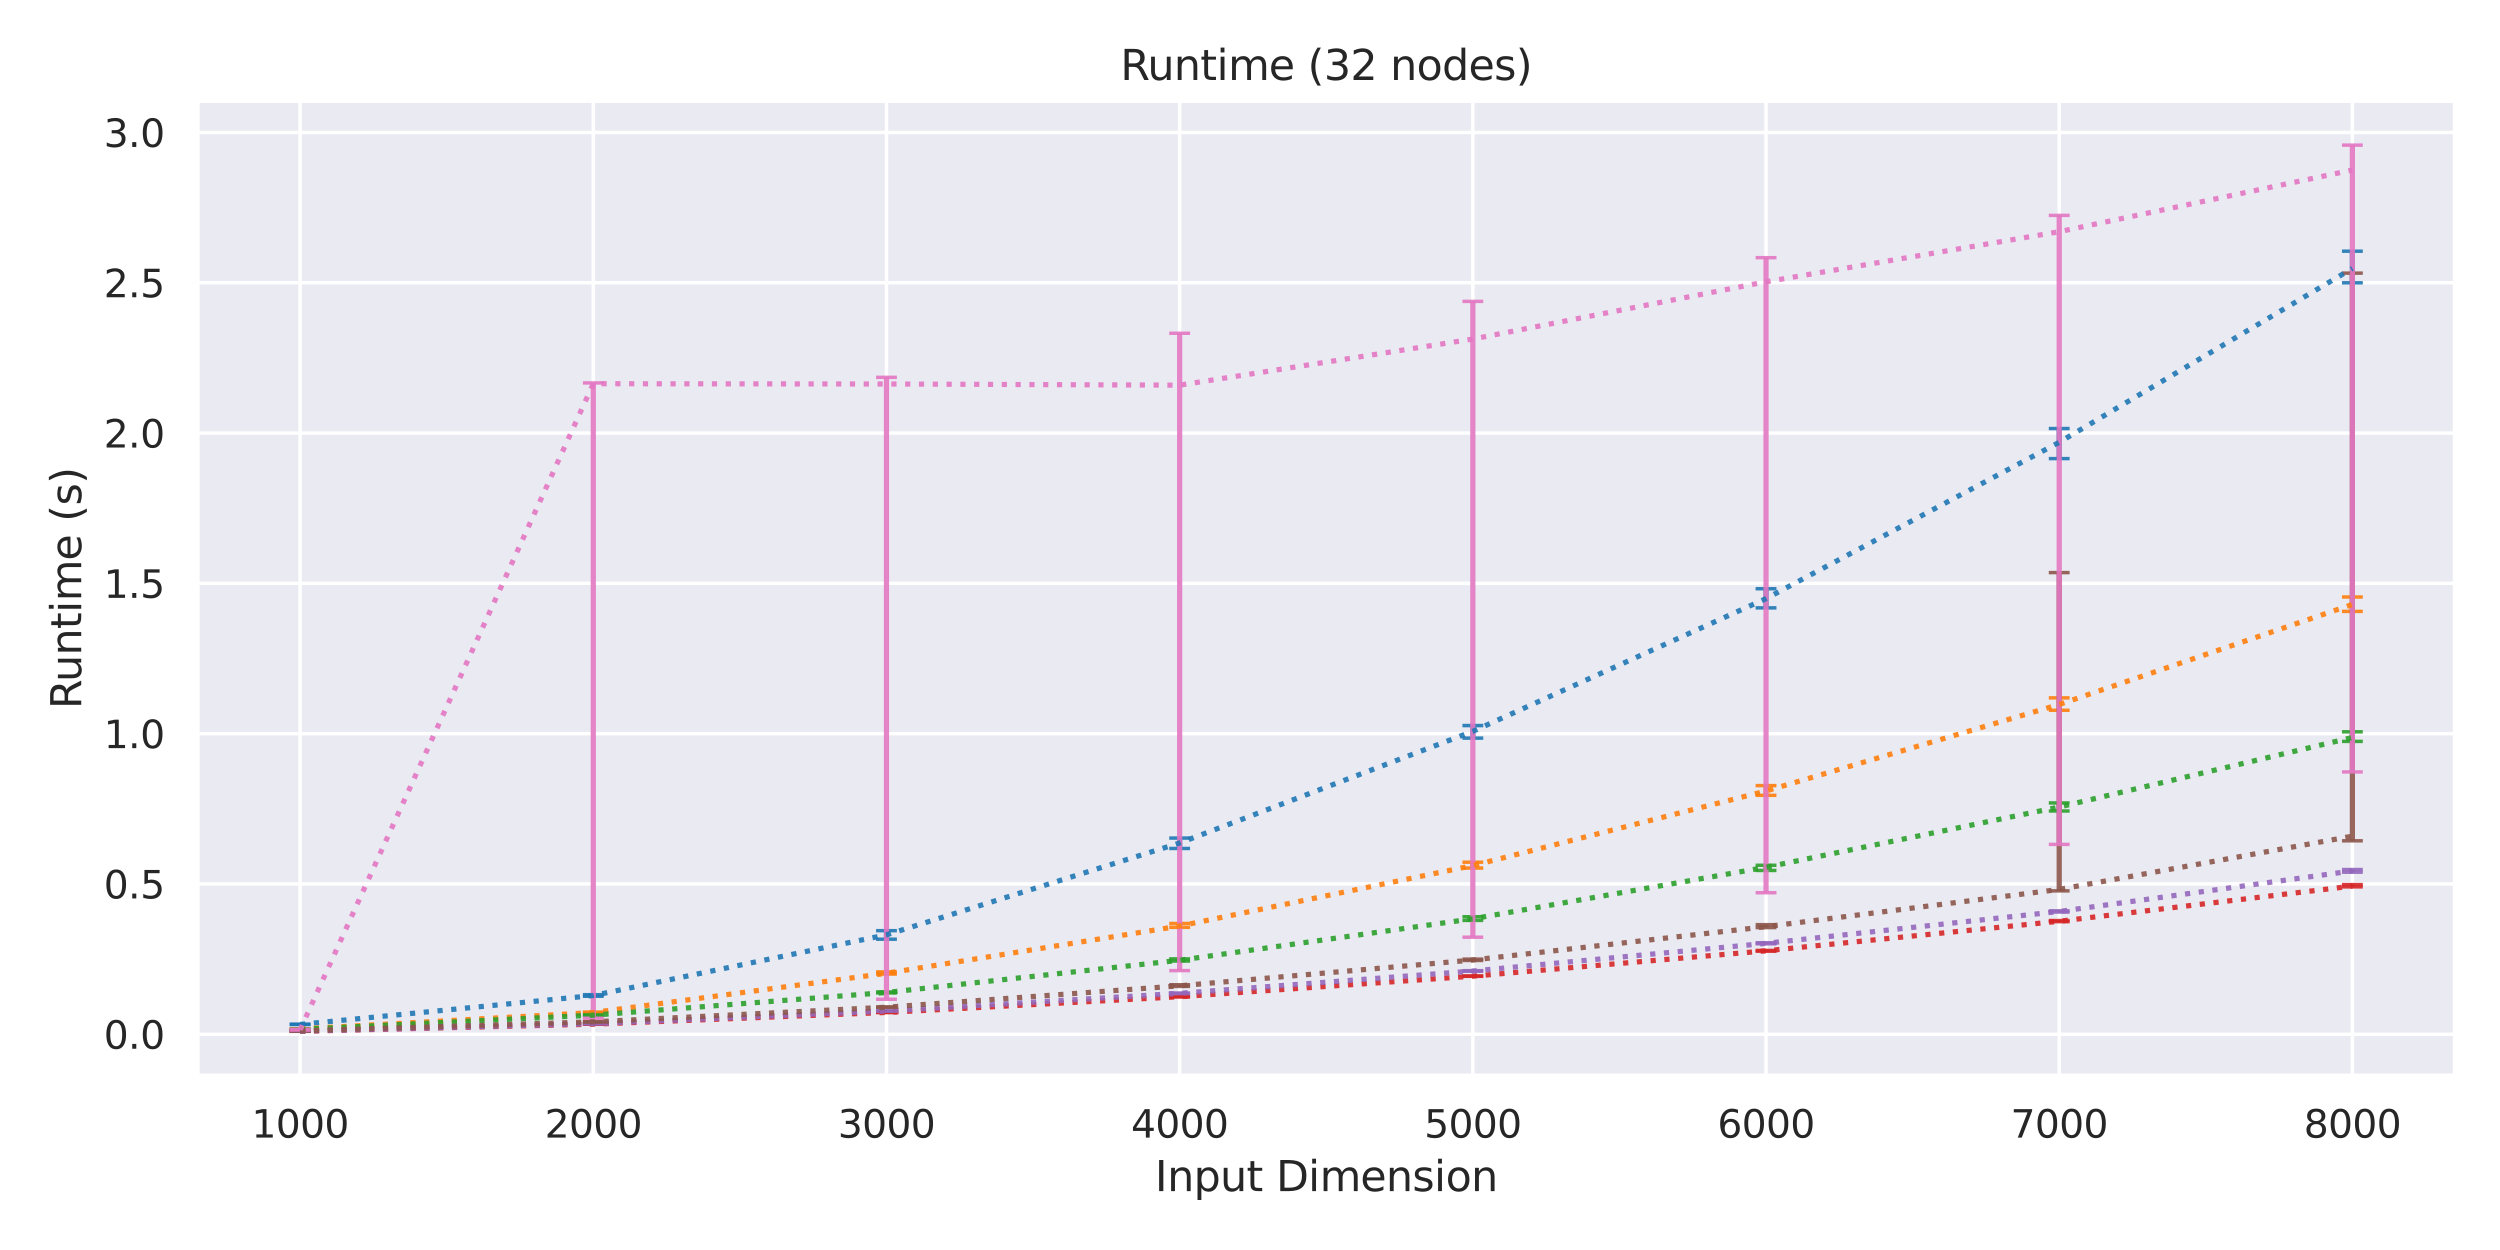 <?xml version="1.0" encoding="utf-8" standalone="no"?>
<!DOCTYPE svg PUBLIC "-//W3C//DTD SVG 1.1//EN"
  "http://www.w3.org/Graphics/SVG/1.1/DTD/svg11.dtd">
<svg xmlns:xlink="http://www.w3.org/1999/xlink" width="720pt" height="360pt" viewBox="0 0 720 360" xmlns="http://www.w3.org/2000/svg" version="1.1">
 <defs>
  <style type="text/css">*{stroke-linejoin: round; stroke-linecap: butt}</style>
 </defs>
 <g id="figure_1">
  <g id="patch_1">
   <path d="M 0 360 
L 720 360 
L 720 0 
L 0 0 
z
" style="fill: #ffffff"/>
  </g>
  <g id="axes_1">
   <g id="patch_2">
    <path d="M 56.88 309.78 
L 707.04 309.78 
L 707.04 29.04 
L 56.88 29.04 
z
" style="fill: #eaeaf2"/>
   </g>
   <g id="matplotlib.axis_1">
    <g id="xtick_1">
     <g id="line2d_1">
      <path d="M 86.433 309.78 
L 86.433 29.04 
" clip-path="url(#pb84b7c2df7)" style="fill: none; stroke: #ffffff; stroke-linecap: round"/>
     </g>
     <g id="text_1">
      <!-- 1000 -->
      <g style="fill: #262626" transform="translate(72.435 327.638)scale(0.11 -0.11)">
       <defs>
        <path id="DejaVuSans-31" d="M 794 531 
L 1825 531 
L 1825 4091 
L 703 3866 
L 703 4441 
L 1819 4666 
L 2450 4666 
L 2450 531 
L 3481 531 
L 3481 0 
L 794 0 
L 794 531 
z
" transform="scale(0.016)"/>
        <path id="DejaVuSans-30" d="M 2034 4250 
Q 1547 4250 1301 3770 
Q 1056 3291 1056 2328 
Q 1056 1369 1301 889 
Q 1547 409 2034 409 
Q 2525 409 2770 889 
Q 3016 1369 3016 2328 
Q 3016 3291 2770 3770 
Q 2525 4250 2034 4250 
z
M 2034 4750 
Q 2819 4750 3233 4129 
Q 3647 3509 3647 2328 
Q 3647 1150 3233 529 
Q 2819 -91 2034 -91 
Q 1250 -91 836 529 
Q 422 1150 422 2328 
Q 422 3509 836 4129 
Q 1250 4750 2034 4750 
z
" transform="scale(0.016)"/>
       </defs>
       <use xlink:href="#DejaVuSans-31"/>
       <use xlink:href="#DejaVuSans-30" x="63.623"/>
       <use xlink:href="#DejaVuSans-30" x="127.246"/>
       <use xlink:href="#DejaVuSans-30" x="190.869"/>
      </g>
     </g>
    </g>
    <g id="xtick_2">
     <g id="line2d_2">
      <path d="M 170.869 309.78 
L 170.869 29.04 
" clip-path="url(#pb84b7c2df7)" style="fill: none; stroke: #ffffff; stroke-linecap: round"/>
     </g>
     <g id="text_2">
      <!-- 2000 -->
      <g style="fill: #262626" transform="translate(156.872 327.638)scale(0.11 -0.11)">
       <defs>
        <path id="DejaVuSans-32" d="M 1228 531 
L 3431 531 
L 3431 0 
L 469 0 
L 469 531 
Q 828 903 1448 1529 
Q 2069 2156 2228 2338 
Q 2531 2678 2651 2914 
Q 2772 3150 2772 3378 
Q 2772 3750 2511 3984 
Q 2250 4219 1831 4219 
Q 1534 4219 1204 4116 
Q 875 4013 500 3803 
L 500 4441 
Q 881 4594 1212 4672 
Q 1544 4750 1819 4750 
Q 2544 4750 2975 4387 
Q 3406 4025 3406 3419 
Q 3406 3131 3298 2873 
Q 3191 2616 2906 2266 
Q 2828 2175 2409 1742 
Q 1991 1309 1228 531 
z
" transform="scale(0.016)"/>
       </defs>
       <use xlink:href="#DejaVuSans-32"/>
       <use xlink:href="#DejaVuSans-30" x="63.623"/>
       <use xlink:href="#DejaVuSans-30" x="127.246"/>
       <use xlink:href="#DejaVuSans-30" x="190.869"/>
      </g>
     </g>
    </g>
    <g id="xtick_3">
     <g id="line2d_3">
      <path d="M 255.305 309.78 
L 255.305 29.04 
" clip-path="url(#pb84b7c2df7)" style="fill: none; stroke: #ffffff; stroke-linecap: round"/>
     </g>
     <g id="text_3">
      <!-- 3000 -->
      <g style="fill: #262626" transform="translate(241.308 327.638)scale(0.11 -0.11)">
       <defs>
        <path id="DejaVuSans-33" d="M 2597 2516 
Q 3050 2419 3304 2112 
Q 3559 1806 3559 1356 
Q 3559 666 3084 287 
Q 2609 -91 1734 -91 
Q 1441 -91 1130 -33 
Q 819 25 488 141 
L 488 750 
Q 750 597 1062 519 
Q 1375 441 1716 441 
Q 2309 441 2620 675 
Q 2931 909 2931 1356 
Q 2931 1769 2642 2001 
Q 2353 2234 1838 2234 
L 1294 2234 
L 1294 2753 
L 1863 2753 
Q 2328 2753 2575 2939 
Q 2822 3125 2822 3475 
Q 2822 3834 2567 4026 
Q 2313 4219 1838 4219 
Q 1578 4219 1281 4162 
Q 984 4106 628 3988 
L 628 4550 
Q 988 4650 1302 4700 
Q 1616 4750 1894 4750 
Q 2613 4750 3031 4423 
Q 3450 4097 3450 3541 
Q 3450 3153 3228 2886 
Q 3006 2619 2597 2516 
z
" transform="scale(0.016)"/>
       </defs>
       <use xlink:href="#DejaVuSans-33"/>
       <use xlink:href="#DejaVuSans-30" x="63.623"/>
       <use xlink:href="#DejaVuSans-30" x="127.246"/>
       <use xlink:href="#DejaVuSans-30" x="190.869"/>
      </g>
     </g>
    </g>
    <g id="xtick_4">
     <g id="line2d_4">
      <path d="M 339.742 309.78 
L 339.742 29.04 
" clip-path="url(#pb84b7c2df7)" style="fill: none; stroke: #ffffff; stroke-linecap: round"/>
     </g>
     <g id="text_4">
      <!-- 4000 -->
      <g style="fill: #262626" transform="translate(325.744 327.638)scale(0.11 -0.11)">
       <defs>
        <path id="DejaVuSans-34" d="M 2419 4116 
L 825 1625 
L 2419 1625 
L 2419 4116 
z
M 2253 4666 
L 3047 4666 
L 3047 1625 
L 3713 1625 
L 3713 1100 
L 3047 1100 
L 3047 0 
L 2419 0 
L 2419 1100 
L 313 1100 
L 313 1709 
L 2253 4666 
z
" transform="scale(0.016)"/>
       </defs>
       <use xlink:href="#DejaVuSans-34"/>
       <use xlink:href="#DejaVuSans-30" x="63.623"/>
       <use xlink:href="#DejaVuSans-30" x="127.246"/>
       <use xlink:href="#DejaVuSans-30" x="190.869"/>
      </g>
     </g>
    </g>
    <g id="xtick_5">
     <g id="line2d_5">
      <path d="M 424.178 309.78 
L 424.178 29.04 
" clip-path="url(#pb84b7c2df7)" style="fill: none; stroke: #ffffff; stroke-linecap: round"/>
     </g>
     <g id="text_5">
      <!-- 5000 -->
      <g style="fill: #262626" transform="translate(410.181 327.638)scale(0.11 -0.11)">
       <defs>
        <path id="DejaVuSans-35" d="M 691 4666 
L 3169 4666 
L 3169 4134 
L 1269 4134 
L 1269 2991 
Q 1406 3038 1543 3061 
Q 1681 3084 1819 3084 
Q 2600 3084 3056 2656 
Q 3513 2228 3513 1497 
Q 3513 744 3044 326 
Q 2575 -91 1722 -91 
Q 1428 -91 1123 -41 
Q 819 9 494 109 
L 494 744 
Q 775 591 1075 516 
Q 1375 441 1709 441 
Q 2250 441 2565 725 
Q 2881 1009 2881 1497 
Q 2881 1984 2565 2268 
Q 2250 2553 1709 2553 
Q 1456 2553 1204 2497 
Q 953 2441 691 2322 
L 691 4666 
z
" transform="scale(0.016)"/>
       </defs>
       <use xlink:href="#DejaVuSans-35"/>
       <use xlink:href="#DejaVuSans-30" x="63.623"/>
       <use xlink:href="#DejaVuSans-30" x="127.246"/>
       <use xlink:href="#DejaVuSans-30" x="190.869"/>
      </g>
     </g>
    </g>
    <g id="xtick_6">
     <g id="line2d_6">
      <path d="M 508.615 309.78 
L 508.615 29.04 
" clip-path="url(#pb84b7c2df7)" style="fill: none; stroke: #ffffff; stroke-linecap: round"/>
     </g>
     <g id="text_6">
      <!-- 6000 -->
      <g style="fill: #262626" transform="translate(494.617 327.638)scale(0.11 -0.11)">
       <defs>
        <path id="DejaVuSans-36" d="M 2113 2584 
Q 1688 2584 1439 2293 
Q 1191 2003 1191 1497 
Q 1191 994 1439 701 
Q 1688 409 2113 409 
Q 2538 409 2786 701 
Q 3034 994 3034 1497 
Q 3034 2003 2786 2293 
Q 2538 2584 2113 2584 
z
M 3366 4563 
L 3366 3988 
Q 3128 4100 2886 4159 
Q 2644 4219 2406 4219 
Q 1781 4219 1451 3797 
Q 1122 3375 1075 2522 
Q 1259 2794 1537 2939 
Q 1816 3084 2150 3084 
Q 2853 3084 3261 2657 
Q 3669 2231 3669 1497 
Q 3669 778 3244 343 
Q 2819 -91 2113 -91 
Q 1303 -91 875 529 
Q 447 1150 447 2328 
Q 447 3434 972 4092 
Q 1497 4750 2381 4750 
Q 2619 4750 2861 4703 
Q 3103 4656 3366 4563 
z
" transform="scale(0.016)"/>
       </defs>
       <use xlink:href="#DejaVuSans-36"/>
       <use xlink:href="#DejaVuSans-30" x="63.623"/>
       <use xlink:href="#DejaVuSans-30" x="127.246"/>
       <use xlink:href="#DejaVuSans-30" x="190.869"/>
      </g>
     </g>
    </g>
    <g id="xtick_7">
     <g id="line2d_7">
      <path d="M 593.051 309.78 
L 593.051 29.04 
" clip-path="url(#pb84b7c2df7)" style="fill: none; stroke: #ffffff; stroke-linecap: round"/>
     </g>
     <g id="text_7">
      <!-- 7000 -->
      <g style="fill: #262626" transform="translate(579.053 327.638)scale(0.11 -0.11)">
       <defs>
        <path id="DejaVuSans-37" d="M 525 4666 
L 3525 4666 
L 3525 4397 
L 1831 0 
L 1172 0 
L 2766 4134 
L 525 4134 
L 525 4666 
z
" transform="scale(0.016)"/>
       </defs>
       <use xlink:href="#DejaVuSans-37"/>
       <use xlink:href="#DejaVuSans-30" x="63.623"/>
       <use xlink:href="#DejaVuSans-30" x="127.246"/>
       <use xlink:href="#DejaVuSans-30" x="190.869"/>
      </g>
     </g>
    </g>
    <g id="xtick_8">
     <g id="line2d_8">
      <path d="M 677.487 309.78 
L 677.487 29.04 
" clip-path="url(#pb84b7c2df7)" style="fill: none; stroke: #ffffff; stroke-linecap: round"/>
     </g>
     <g id="text_8">
      <!-- 8000 -->
      <g style="fill: #262626" transform="translate(663.49 327.638)scale(0.11 -0.11)">
       <defs>
        <path id="DejaVuSans-38" d="M 2034 2216 
Q 1584 2216 1326 1975 
Q 1069 1734 1069 1313 
Q 1069 891 1326 650 
Q 1584 409 2034 409 
Q 2484 409 2743 651 
Q 3003 894 3003 1313 
Q 3003 1734 2745 1975 
Q 2488 2216 2034 2216 
z
M 1403 2484 
Q 997 2584 770 2862 
Q 544 3141 544 3541 
Q 544 4100 942 4425 
Q 1341 4750 2034 4750 
Q 2731 4750 3128 4425 
Q 3525 4100 3525 3541 
Q 3525 3141 3298 2862 
Q 3072 2584 2669 2484 
Q 3125 2378 3379 2068 
Q 3634 1759 3634 1313 
Q 3634 634 3220 271 
Q 2806 -91 2034 -91 
Q 1263 -91 848 271 
Q 434 634 434 1313 
Q 434 1759 690 2068 
Q 947 2378 1403 2484 
z
M 1172 3481 
Q 1172 3119 1398 2916 
Q 1625 2713 2034 2713 
Q 2441 2713 2670 2916 
Q 2900 3119 2900 3481 
Q 2900 3844 2670 4047 
Q 2441 4250 2034 4250 
Q 1625 4250 1398 4047 
Q 1172 3844 1172 3481 
z
" transform="scale(0.016)"/>
       </defs>
       <use xlink:href="#DejaVuSans-38"/>
       <use xlink:href="#DejaVuSans-30" x="63.623"/>
       <use xlink:href="#DejaVuSans-30" x="127.246"/>
       <use xlink:href="#DejaVuSans-30" x="190.869"/>
      </g>
     </g>
    </g>
    <g id="text_9">
     <!-- Input Dimension -->
     <g style="fill: #262626" transform="translate(332.625 343.044)scale(0.12 -0.12)">
      <defs>
       <path id="DejaVuSans-49" d="M 628 4666 
L 1259 4666 
L 1259 0 
L 628 0 
L 628 4666 
z
" transform="scale(0.016)"/>
       <path id="DejaVuSans-6e" d="M 3513 2113 
L 3513 0 
L 2938 0 
L 2938 2094 
Q 2938 2591 2744 2837 
Q 2550 3084 2163 3084 
Q 1697 3084 1428 2787 
Q 1159 2491 1159 1978 
L 1159 0 
L 581 0 
L 581 3500 
L 1159 3500 
L 1159 2956 
Q 1366 3272 1645 3428 
Q 1925 3584 2291 3584 
Q 2894 3584 3203 3211 
Q 3513 2838 3513 2113 
z
" transform="scale(0.016)"/>
       <path id="DejaVuSans-70" d="M 1159 525 
L 1159 -1331 
L 581 -1331 
L 581 3500 
L 1159 3500 
L 1159 2969 
Q 1341 3281 1617 3432 
Q 1894 3584 2278 3584 
Q 2916 3584 3314 3078 
Q 3713 2572 3713 1747 
Q 3713 922 3314 415 
Q 2916 -91 2278 -91 
Q 1894 -91 1617 61 
Q 1341 213 1159 525 
z
M 3116 1747 
Q 3116 2381 2855 2742 
Q 2594 3103 2138 3103 
Q 1681 3103 1420 2742 
Q 1159 2381 1159 1747 
Q 1159 1113 1420 752 
Q 1681 391 2138 391 
Q 2594 391 2855 752 
Q 3116 1113 3116 1747 
z
" transform="scale(0.016)"/>
       <path id="DejaVuSans-75" d="M 544 1381 
L 544 3500 
L 1119 3500 
L 1119 1403 
Q 1119 906 1312 657 
Q 1506 409 1894 409 
Q 2359 409 2629 706 
Q 2900 1003 2900 1516 
L 2900 3500 
L 3475 3500 
L 3475 0 
L 2900 0 
L 2900 538 
Q 2691 219 2414 64 
Q 2138 -91 1772 -91 
Q 1169 -91 856 284 
Q 544 659 544 1381 
z
M 1991 3584 
L 1991 3584 
z
" transform="scale(0.016)"/>
       <path id="DejaVuSans-74" d="M 1172 4494 
L 1172 3500 
L 2356 3500 
L 2356 3053 
L 1172 3053 
L 1172 1153 
Q 1172 725 1289 603 
Q 1406 481 1766 481 
L 2356 481 
L 2356 0 
L 1766 0 
Q 1100 0 847 248 
Q 594 497 594 1153 
L 594 3053 
L 172 3053 
L 172 3500 
L 594 3500 
L 594 4494 
L 1172 4494 
z
" transform="scale(0.016)"/>
       <path id="DejaVuSans-20" transform="scale(0.016)"/>
       <path id="DejaVuSans-44" d="M 1259 4147 
L 1259 519 
L 2022 519 
Q 2988 519 3436 956 
Q 3884 1394 3884 2338 
Q 3884 3275 3436 3711 
Q 2988 4147 2022 4147 
L 1259 4147 
z
M 628 4666 
L 1925 4666 
Q 3281 4666 3915 4102 
Q 4550 3538 4550 2338 
Q 4550 1131 3912 565 
Q 3275 0 1925 0 
L 628 0 
L 628 4666 
z
" transform="scale(0.016)"/>
       <path id="DejaVuSans-69" d="M 603 3500 
L 1178 3500 
L 1178 0 
L 603 0 
L 603 3500 
z
M 603 4863 
L 1178 4863 
L 1178 4134 
L 603 4134 
L 603 4863 
z
" transform="scale(0.016)"/>
       <path id="DejaVuSans-6d" d="M 3328 2828 
Q 3544 3216 3844 3400 
Q 4144 3584 4550 3584 
Q 5097 3584 5394 3201 
Q 5691 2819 5691 2113 
L 5691 0 
L 5113 0 
L 5113 2094 
Q 5113 2597 4934 2840 
Q 4756 3084 4391 3084 
Q 3944 3084 3684 2787 
Q 3425 2491 3425 1978 
L 3425 0 
L 2847 0 
L 2847 2094 
Q 2847 2600 2669 2842 
Q 2491 3084 2119 3084 
Q 1678 3084 1418 2786 
Q 1159 2488 1159 1978 
L 1159 0 
L 581 0 
L 581 3500 
L 1159 3500 
L 1159 2956 
Q 1356 3278 1631 3431 
Q 1906 3584 2284 3584 
Q 2666 3584 2933 3390 
Q 3200 3197 3328 2828 
z
" transform="scale(0.016)"/>
       <path id="DejaVuSans-65" d="M 3597 1894 
L 3597 1613 
L 953 1613 
Q 991 1019 1311 708 
Q 1631 397 2203 397 
Q 2534 397 2845 478 
Q 3156 559 3463 722 
L 3463 178 
Q 3153 47 2828 -22 
Q 2503 -91 2169 -91 
Q 1331 -91 842 396 
Q 353 884 353 1716 
Q 353 2575 817 3079 
Q 1281 3584 2069 3584 
Q 2775 3584 3186 3129 
Q 3597 2675 3597 1894 
z
M 3022 2063 
Q 3016 2534 2758 2815 
Q 2500 3097 2075 3097 
Q 1594 3097 1305 2825 
Q 1016 2553 972 2059 
L 3022 2063 
z
" transform="scale(0.016)"/>
       <path id="DejaVuSans-73" d="M 2834 3397 
L 2834 2853 
Q 2591 2978 2328 3040 
Q 2066 3103 1784 3103 
Q 1356 3103 1142 2972 
Q 928 2841 928 2578 
Q 928 2378 1081 2264 
Q 1234 2150 1697 2047 
L 1894 2003 
Q 2506 1872 2764 1633 
Q 3022 1394 3022 966 
Q 3022 478 2636 193 
Q 2250 -91 1575 -91 
Q 1294 -91 989 -36 
Q 684 19 347 128 
L 347 722 
Q 666 556 975 473 
Q 1284 391 1588 391 
Q 1994 391 2212 530 
Q 2431 669 2431 922 
Q 2431 1156 2273 1281 
Q 2116 1406 1581 1522 
L 1381 1569 
Q 847 1681 609 1914 
Q 372 2147 372 2553 
Q 372 3047 722 3315 
Q 1072 3584 1716 3584 
Q 2034 3584 2315 3537 
Q 2597 3491 2834 3397 
z
" transform="scale(0.016)"/>
       <path id="DejaVuSans-6f" d="M 1959 3097 
Q 1497 3097 1228 2736 
Q 959 2375 959 1747 
Q 959 1119 1226 758 
Q 1494 397 1959 397 
Q 2419 397 2687 759 
Q 2956 1122 2956 1747 
Q 2956 2369 2687 2733 
Q 2419 3097 1959 3097 
z
M 1959 3584 
Q 2709 3584 3137 3096 
Q 3566 2609 3566 1747 
Q 3566 888 3137 398 
Q 2709 -91 1959 -91 
Q 1206 -91 779 398 
Q 353 888 353 1747 
Q 353 2609 779 3096 
Q 1206 3584 1959 3584 
z
" transform="scale(0.016)"/>
      </defs>
      <use xlink:href="#DejaVuSans-49"/>
      <use xlink:href="#DejaVuSans-6e" x="29.492"/>
      <use xlink:href="#DejaVuSans-70" x="92.871"/>
      <use xlink:href="#DejaVuSans-75" x="156.348"/>
      <use xlink:href="#DejaVuSans-74" x="219.727"/>
      <use xlink:href="#DejaVuSans-20" x="258.936"/>
      <use xlink:href="#DejaVuSans-44" x="290.723"/>
      <use xlink:href="#DejaVuSans-69" x="367.725"/>
      <use xlink:href="#DejaVuSans-6d" x="395.508"/>
      <use xlink:href="#DejaVuSans-65" x="492.92"/>
      <use xlink:href="#DejaVuSans-6e" x="554.443"/>
      <use xlink:href="#DejaVuSans-73" x="617.822"/>
      <use xlink:href="#DejaVuSans-69" x="669.922"/>
      <use xlink:href="#DejaVuSans-6f" x="697.705"/>
      <use xlink:href="#DejaVuSans-6e" x="758.887"/>
     </g>
    </g>
   </g>
   <g id="matplotlib.axis_2">
    <g id="ytick_1">
     <g id="line2d_9">
      <path d="M 56.88 297.859 
L 707.04 297.859 
" clip-path="url(#pb84b7c2df7)" style="fill: none; stroke: #ffffff; stroke-linecap: round"/>
     </g>
     <g id="text_10">
      <!-- 0.0 -->
      <g style="fill: #262626" transform="translate(29.887 302.039)scale(0.11 -0.11)">
       <defs>
        <path id="DejaVuSans-2e" d="M 684 794 
L 1344 794 
L 1344 0 
L 684 0 
L 684 794 
z
" transform="scale(0.016)"/>
       </defs>
       <use xlink:href="#DejaVuSans-30"/>
       <use xlink:href="#DejaVuSans-2e" x="63.623"/>
       <use xlink:href="#DejaVuSans-30" x="95.41"/>
      </g>
     </g>
    </g>
    <g id="ytick_2">
     <g id="line2d_10">
      <path d="M 56.88 254.574 
L 707.04 254.574 
" clip-path="url(#pb84b7c2df7)" style="fill: none; stroke: #ffffff; stroke-linecap: round"/>
     </g>
     <g id="text_11">
      <!-- 0.5 -->
      <g style="fill: #262626" transform="translate(29.887 258.753)scale(0.11 -0.11)">
       <use xlink:href="#DejaVuSans-30"/>
       <use xlink:href="#DejaVuSans-2e" x="63.623"/>
       <use xlink:href="#DejaVuSans-35" x="95.41"/>
      </g>
     </g>
    </g>
    <g id="ytick_3">
     <g id="line2d_11">
      <path d="M 56.88 211.288 
L 707.04 211.288 
" clip-path="url(#pb84b7c2df7)" style="fill: none; stroke: #ffffff; stroke-linecap: round"/>
     </g>
     <g id="text_12">
      <!-- 1.0 -->
      <g style="fill: #262626" transform="translate(29.887 215.467)scale(0.11 -0.11)">
       <use xlink:href="#DejaVuSans-31"/>
       <use xlink:href="#DejaVuSans-2e" x="63.623"/>
       <use xlink:href="#DejaVuSans-30" x="95.41"/>
      </g>
     </g>
    </g>
    <g id="ytick_4">
     <g id="line2d_12">
      <path d="M 56.88 168.003 
L 707.04 168.003 
" clip-path="url(#pb84b7c2df7)" style="fill: none; stroke: #ffffff; stroke-linecap: round"/>
     </g>
     <g id="text_13">
      <!-- 1.5 -->
      <g style="fill: #262626" transform="translate(29.887 172.182)scale(0.11 -0.11)">
       <use xlink:href="#DejaVuSans-31"/>
       <use xlink:href="#DejaVuSans-2e" x="63.623"/>
       <use xlink:href="#DejaVuSans-35" x="95.41"/>
      </g>
     </g>
    </g>
    <g id="ytick_5">
     <g id="line2d_13">
      <path d="M 56.88 124.717 
L 707.04 124.717 
" clip-path="url(#pb84b7c2df7)" style="fill: none; stroke: #ffffff; stroke-linecap: round"/>
     </g>
     <g id="text_14">
      <!-- 2.0 -->
      <g style="fill: #262626" transform="translate(29.887 128.896)scale(0.11 -0.11)">
       <use xlink:href="#DejaVuSans-32"/>
       <use xlink:href="#DejaVuSans-2e" x="63.623"/>
       <use xlink:href="#DejaVuSans-30" x="95.41"/>
      </g>
     </g>
    </g>
    <g id="ytick_6">
     <g id="line2d_14">
      <path d="M 56.88 81.432 
L 707.04 81.432 
" clip-path="url(#pb84b7c2df7)" style="fill: none; stroke: #ffffff; stroke-linecap: round"/>
     </g>
     <g id="text_15">
      <!-- 2.5 -->
      <g style="fill: #262626" transform="translate(29.887 85.611)scale(0.11 -0.11)">
       <use xlink:href="#DejaVuSans-32"/>
       <use xlink:href="#DejaVuSans-2e" x="63.623"/>
       <use xlink:href="#DejaVuSans-35" x="95.41"/>
      </g>
     </g>
    </g>
    <g id="ytick_7">
     <g id="line2d_15">
      <path d="M 56.88 38.146 
L 707.04 38.146 
" clip-path="url(#pb84b7c2df7)" style="fill: none; stroke: #ffffff; stroke-linecap: round"/>
     </g>
     <g id="text_16">
      <!-- 3.0 -->
      <g style="fill: #262626" transform="translate(29.887 42.325)scale(0.11 -0.11)">
       <use xlink:href="#DejaVuSans-33"/>
       <use xlink:href="#DejaVuSans-2e" x="63.623"/>
       <use xlink:href="#DejaVuSans-30" x="95.41"/>
      </g>
     </g>
    </g>
    <g id="text_17">
     <!-- Runtime (s) -->
     <g style="fill: #262626" transform="translate(23.391 204.184)rotate(-90)scale(0.12 -0.12)">
      <defs>
       <path id="DejaVuSans-52" d="M 2841 2188 
Q 3044 2119 3236 1894 
Q 3428 1669 3622 1275 
L 4263 0 
L 3584 0 
L 2988 1197 
Q 2756 1666 2539 1819 
Q 2322 1972 1947 1972 
L 1259 1972 
L 1259 0 
L 628 0 
L 628 4666 
L 2053 4666 
Q 2853 4666 3247 4331 
Q 3641 3997 3641 3322 
Q 3641 2881 3436 2590 
Q 3231 2300 2841 2188 
z
M 1259 4147 
L 1259 2491 
L 2053 2491 
Q 2509 2491 2742 2702 
Q 2975 2913 2975 3322 
Q 2975 3731 2742 3939 
Q 2509 4147 2053 4147 
L 1259 4147 
z
" transform="scale(0.016)"/>
       <path id="DejaVuSans-28" d="M 1984 4856 
Q 1566 4138 1362 3434 
Q 1159 2731 1159 2009 
Q 1159 1288 1364 580 
Q 1569 -128 1984 -844 
L 1484 -844 
Q 1016 -109 783 600 
Q 550 1309 550 2009 
Q 550 2706 781 3412 
Q 1013 4119 1484 4856 
L 1984 4856 
z
" transform="scale(0.016)"/>
       <path id="DejaVuSans-29" d="M 513 4856 
L 1013 4856 
Q 1481 4119 1714 3412 
Q 1947 2706 1947 2009 
Q 1947 1309 1714 600 
Q 1481 -109 1013 -844 
L 513 -844 
Q 928 -128 1133 580 
Q 1338 1288 1338 2009 
Q 1338 2731 1133 3434 
Q 928 4138 513 4856 
z
" transform="scale(0.016)"/>
      </defs>
      <use xlink:href="#DejaVuSans-52"/>
      <use xlink:href="#DejaVuSans-75" x="64.982"/>
      <use xlink:href="#DejaVuSans-6e" x="128.361"/>
      <use xlink:href="#DejaVuSans-74" x="191.74"/>
      <use xlink:href="#DejaVuSans-69" x="230.949"/>
      <use xlink:href="#DejaVuSans-6d" x="258.732"/>
      <use xlink:href="#DejaVuSans-65" x="356.145"/>
      <use xlink:href="#DejaVuSans-20" x="417.668"/>
      <use xlink:href="#DejaVuSans-28" x="449.455"/>
      <use xlink:href="#DejaVuSans-73" x="488.469"/>
      <use xlink:href="#DejaVuSans-29" x="540.568"/>
     </g>
    </g>
   </g>
   <g id="LineCollection_1">
    <path d="M 86.433 295.073 
L 86.433 294.978 
" clip-path="url(#pb84b7c2df7)" style="fill: none; stroke: #1f77b4; stroke-opacity: 0.9; stroke-width: 1.5"/>
    <path d="M 170.869 286.927 
L 170.869 286.465 
" clip-path="url(#pb84b7c2df7)" style="fill: none; stroke: #1f77b4; stroke-opacity: 0.9; stroke-width: 1.5"/>
    <path d="M 255.305 270.496 
L 255.305 268.038 
" clip-path="url(#pb84b7c2df7)" style="fill: none; stroke: #1f77b4; stroke-opacity: 0.9; stroke-width: 1.5"/>
    <path d="M 339.742 244.35 
L 339.742 241.356 
" clip-path="url(#pb84b7c2df7)" style="fill: none; stroke: #1f77b4; stroke-opacity: 0.9; stroke-width: 1.5"/>
    <path d="M 424.178 212.579 
L 424.178 208.963 
" clip-path="url(#pb84b7c2df7)" style="fill: none; stroke: #1f77b4; stroke-opacity: 0.9; stroke-width: 1.5"/>
    <path d="M 508.615 175.059 
L 508.615 169.557 
" clip-path="url(#pb84b7c2df7)" style="fill: none; stroke: #1f77b4; stroke-opacity: 0.9; stroke-width: 1.5"/>
    <path d="M 593.051 132.072 
L 593.051 123.424 
" clip-path="url(#pb84b7c2df7)" style="fill: none; stroke: #1f77b4; stroke-opacity: 0.9; stroke-width: 1.5"/>
    <path d="M 677.487 81.445 
L 677.487 72.34 
" clip-path="url(#pb84b7c2df7)" style="fill: none; stroke: #1f77b4; stroke-opacity: 0.9; stroke-width: 1.5"/>
   </g>
   <g id="line2d_16">
    <defs>
     <path id="maf206fb0f5" d="M 3 0 
L -3 -0 
" style="stroke: #1f77b4; stroke-opacity: 0.9"/>
    </defs>
    <g clip-path="url(#pb84b7c2df7)">
     <use xlink:href="#maf206fb0f5" x="86.433" y="295.073" style="fill: #1f77b4; fill-opacity: 0.9; stroke: #1f77b4; stroke-opacity: 0.9"/>
     <use xlink:href="#maf206fb0f5" x="170.869" y="286.927" style="fill: #1f77b4; fill-opacity: 0.9; stroke: #1f77b4; stroke-opacity: 0.9"/>
     <use xlink:href="#maf206fb0f5" x="255.305" y="270.496" style="fill: #1f77b4; fill-opacity: 0.9; stroke: #1f77b4; stroke-opacity: 0.9"/>
     <use xlink:href="#maf206fb0f5" x="339.742" y="244.35" style="fill: #1f77b4; fill-opacity: 0.9; stroke: #1f77b4; stroke-opacity: 0.9"/>
     <use xlink:href="#maf206fb0f5" x="424.178" y="212.579" style="fill: #1f77b4; fill-opacity: 0.9; stroke: #1f77b4; stroke-opacity: 0.9"/>
     <use xlink:href="#maf206fb0f5" x="508.615" y="175.059" style="fill: #1f77b4; fill-opacity: 0.9; stroke: #1f77b4; stroke-opacity: 0.9"/>
     <use xlink:href="#maf206fb0f5" x="593.051" y="132.072" style="fill: #1f77b4; fill-opacity: 0.9; stroke: #1f77b4; stroke-opacity: 0.9"/>
     <use xlink:href="#maf206fb0f5" x="677.487" y="81.445" style="fill: #1f77b4; fill-opacity: 0.9; stroke: #1f77b4; stroke-opacity: 0.9"/>
    </g>
   </g>
   <g id="line2d_17">
    <g clip-path="url(#pb84b7c2df7)">
     <use xlink:href="#maf206fb0f5" x="86.433" y="294.978" style="fill: #1f77b4; fill-opacity: 0.9; stroke: #1f77b4; stroke-opacity: 0.9"/>
     <use xlink:href="#maf206fb0f5" x="170.869" y="286.465" style="fill: #1f77b4; fill-opacity: 0.9; stroke: #1f77b4; stroke-opacity: 0.9"/>
     <use xlink:href="#maf206fb0f5" x="255.305" y="268.038" style="fill: #1f77b4; fill-opacity: 0.9; stroke: #1f77b4; stroke-opacity: 0.9"/>
     <use xlink:href="#maf206fb0f5" x="339.742" y="241.356" style="fill: #1f77b4; fill-opacity: 0.9; stroke: #1f77b4; stroke-opacity: 0.9"/>
     <use xlink:href="#maf206fb0f5" x="424.178" y="208.963" style="fill: #1f77b4; fill-opacity: 0.9; stroke: #1f77b4; stroke-opacity: 0.9"/>
     <use xlink:href="#maf206fb0f5" x="508.615" y="169.557" style="fill: #1f77b4; fill-opacity: 0.9; stroke: #1f77b4; stroke-opacity: 0.9"/>
     <use xlink:href="#maf206fb0f5" x="593.051" y="123.424" style="fill: #1f77b4; fill-opacity: 0.9; stroke: #1f77b4; stroke-opacity: 0.9"/>
     <use xlink:href="#maf206fb0f5" x="677.487" y="72.34" style="fill: #1f77b4; fill-opacity: 0.9; stroke: #1f77b4; stroke-opacity: 0.9"/>
    </g>
   </g>
   <g id="LineCollection_2">
    <path d="M 86.433 296.359 
L 86.433 296.33 
" clip-path="url(#pb84b7c2df7)" style="fill: none; stroke: #ff7f0e; stroke-opacity: 0.9; stroke-width: 1.5"/>
    <path d="M 170.869 291.752 
L 170.869 291.467 
" clip-path="url(#pb84b7c2df7)" style="fill: none; stroke: #ff7f0e; stroke-opacity: 0.9; stroke-width: 1.5"/>
    <path d="M 255.305 280.537 
L 255.305 279.899 
" clip-path="url(#pb84b7c2df7)" style="fill: none; stroke: #ff7f0e; stroke-opacity: 0.9; stroke-width: 1.5"/>
    <path d="M 339.742 267.075 
L 339.742 265.964 
" clip-path="url(#pb84b7c2df7)" style="fill: none; stroke: #ff7f0e; stroke-opacity: 0.9; stroke-width: 1.5"/>
    <path d="M 424.178 249.998 
L 424.178 248.308 
" clip-path="url(#pb84b7c2df7)" style="fill: none; stroke: #ff7f0e; stroke-opacity: 0.9; stroke-width: 1.5"/>
    <path d="M 508.615 229.059 
L 508.615 226.261 
" clip-path="url(#pb84b7c2df7)" style="fill: none; stroke: #ff7f0e; stroke-opacity: 0.9; stroke-width: 1.5"/>
    <path d="M 593.051 204.551 
L 593.051 200.987 
" clip-path="url(#pb84b7c2df7)" style="fill: none; stroke: #ff7f0e; stroke-opacity: 0.9; stroke-width: 1.5"/>
    <path d="M 677.487 176.081 
L 677.487 171.928 
" clip-path="url(#pb84b7c2df7)" style="fill: none; stroke: #ff7f0e; stroke-opacity: 0.9; stroke-width: 1.5"/>
   </g>
   <g id="line2d_18">
    <defs>
     <path id="mdb2556fc32" d="M 3 0 
L -3 -0 
" style="stroke: #ff7f0e; stroke-opacity: 0.9"/>
    </defs>
    <g clip-path="url(#pb84b7c2df7)">
     <use xlink:href="#mdb2556fc32" x="86.433" y="296.359" style="fill: #ff7f0e; fill-opacity: 0.9; stroke: #ff7f0e; stroke-opacity: 0.9"/>
     <use xlink:href="#mdb2556fc32" x="170.869" y="291.752" style="fill: #ff7f0e; fill-opacity: 0.9; stroke: #ff7f0e; stroke-opacity: 0.9"/>
     <use xlink:href="#mdb2556fc32" x="255.305" y="280.537" style="fill: #ff7f0e; fill-opacity: 0.9; stroke: #ff7f0e; stroke-opacity: 0.9"/>
     <use xlink:href="#mdb2556fc32" x="339.742" y="267.075" style="fill: #ff7f0e; fill-opacity: 0.9; stroke: #ff7f0e; stroke-opacity: 0.9"/>
     <use xlink:href="#mdb2556fc32" x="424.178" y="249.998" style="fill: #ff7f0e; fill-opacity: 0.9; stroke: #ff7f0e; stroke-opacity: 0.9"/>
     <use xlink:href="#mdb2556fc32" x="508.615" y="229.059" style="fill: #ff7f0e; fill-opacity: 0.9; stroke: #ff7f0e; stroke-opacity: 0.9"/>
     <use xlink:href="#mdb2556fc32" x="593.051" y="204.551" style="fill: #ff7f0e; fill-opacity: 0.9; stroke: #ff7f0e; stroke-opacity: 0.9"/>
     <use xlink:href="#mdb2556fc32" x="677.487" y="176.081" style="fill: #ff7f0e; fill-opacity: 0.9; stroke: #ff7f0e; stroke-opacity: 0.9"/>
    </g>
   </g>
   <g id="line2d_19">
    <g clip-path="url(#pb84b7c2df7)">
     <use xlink:href="#mdb2556fc32" x="86.433" y="296.33" style="fill: #ff7f0e; fill-opacity: 0.9; stroke: #ff7f0e; stroke-opacity: 0.9"/>
     <use xlink:href="#mdb2556fc32" x="170.869" y="291.467" style="fill: #ff7f0e; fill-opacity: 0.9; stroke: #ff7f0e; stroke-opacity: 0.9"/>
     <use xlink:href="#mdb2556fc32" x="255.305" y="279.899" style="fill: #ff7f0e; fill-opacity: 0.9; stroke: #ff7f0e; stroke-opacity: 0.9"/>
     <use xlink:href="#mdb2556fc32" x="339.742" y="265.964" style="fill: #ff7f0e; fill-opacity: 0.9; stroke: #ff7f0e; stroke-opacity: 0.9"/>
     <use xlink:href="#mdb2556fc32" x="424.178" y="248.308" style="fill: #ff7f0e; fill-opacity: 0.9; stroke: #ff7f0e; stroke-opacity: 0.9"/>
     <use xlink:href="#mdb2556fc32" x="508.615" y="226.261" style="fill: #ff7f0e; fill-opacity: 0.9; stroke: #ff7f0e; stroke-opacity: 0.9"/>
     <use xlink:href="#mdb2556fc32" x="593.051" y="200.987" style="fill: #ff7f0e; fill-opacity: 0.9; stroke: #ff7f0e; stroke-opacity: 0.9"/>
     <use xlink:href="#mdb2556fc32" x="677.487" y="171.928" style="fill: #ff7f0e; fill-opacity: 0.9; stroke: #ff7f0e; stroke-opacity: 0.9"/>
    </g>
   </g>
   <g id="LineCollection_3">
    <path d="M 86.433 296.485 
L 86.433 296.462 
" clip-path="url(#pb84b7c2df7)" style="fill: none; stroke: #2ca02c; stroke-opacity: 0.9; stroke-width: 1.5"/>
    <path d="M 170.869 292.407 
L 170.869 292.329 
" clip-path="url(#pb84b7c2df7)" style="fill: none; stroke: #2ca02c; stroke-opacity: 0.9; stroke-width: 1.5"/>
    <path d="M 255.305 285.971 
L 255.305 285.668 
" clip-path="url(#pb84b7c2df7)" style="fill: none; stroke: #2ca02c; stroke-opacity: 0.9; stroke-width: 1.5"/>
    <path d="M 339.742 276.784 
L 339.742 276.159 
" clip-path="url(#pb84b7c2df7)" style="fill: none; stroke: #2ca02c; stroke-opacity: 0.9; stroke-width: 1.5"/>
    <path d="M 424.178 265.066 
L 424.178 264.011 
" clip-path="url(#pb84b7c2df7)" style="fill: none; stroke: #2ca02c; stroke-opacity: 0.9; stroke-width: 1.5"/>
    <path d="M 508.615 250.686 
L 508.615 249.195 
" clip-path="url(#pb84b7c2df7)" style="fill: none; stroke: #2ca02c; stroke-opacity: 0.9; stroke-width: 1.5"/>
    <path d="M 593.051 233.567 
L 593.051 231.246 
" clip-path="url(#pb84b7c2df7)" style="fill: none; stroke: #2ca02c; stroke-opacity: 0.9; stroke-width: 1.5"/>
    <path d="M 677.487 213.519 
L 677.487 210.766 
" clip-path="url(#pb84b7c2df7)" style="fill: none; stroke: #2ca02c; stroke-opacity: 0.9; stroke-width: 1.5"/>
   </g>
   <g id="line2d_20">
    <defs>
     <path id="m8380cc3373" d="M 3 0 
L -3 -0 
" style="stroke: #2ca02c; stroke-opacity: 0.9"/>
    </defs>
    <g clip-path="url(#pb84b7c2df7)">
     <use xlink:href="#m8380cc3373" x="86.433" y="296.485" style="fill: #2ca02c; fill-opacity: 0.9; stroke: #2ca02c; stroke-opacity: 0.9"/>
     <use xlink:href="#m8380cc3373" x="170.869" y="292.407" style="fill: #2ca02c; fill-opacity: 0.9; stroke: #2ca02c; stroke-opacity: 0.9"/>
     <use xlink:href="#m8380cc3373" x="255.305" y="285.971" style="fill: #2ca02c; fill-opacity: 0.9; stroke: #2ca02c; stroke-opacity: 0.9"/>
     <use xlink:href="#m8380cc3373" x="339.742" y="276.784" style="fill: #2ca02c; fill-opacity: 0.9; stroke: #2ca02c; stroke-opacity: 0.9"/>
     <use xlink:href="#m8380cc3373" x="424.178" y="265.066" style="fill: #2ca02c; fill-opacity: 0.9; stroke: #2ca02c; stroke-opacity: 0.9"/>
     <use xlink:href="#m8380cc3373" x="508.615" y="250.686" style="fill: #2ca02c; fill-opacity: 0.9; stroke: #2ca02c; stroke-opacity: 0.9"/>
     <use xlink:href="#m8380cc3373" x="593.051" y="233.567" style="fill: #2ca02c; fill-opacity: 0.9; stroke: #2ca02c; stroke-opacity: 0.9"/>
     <use xlink:href="#m8380cc3373" x="677.487" y="213.519" style="fill: #2ca02c; fill-opacity: 0.9; stroke: #2ca02c; stroke-opacity: 0.9"/>
    </g>
   </g>
   <g id="line2d_21">
    <g clip-path="url(#pb84b7c2df7)">
     <use xlink:href="#m8380cc3373" x="86.433" y="296.462" style="fill: #2ca02c; fill-opacity: 0.9; stroke: #2ca02c; stroke-opacity: 0.9"/>
     <use xlink:href="#m8380cc3373" x="170.869" y="292.329" style="fill: #2ca02c; fill-opacity: 0.9; stroke: #2ca02c; stroke-opacity: 0.9"/>
     <use xlink:href="#m8380cc3373" x="255.305" y="285.668" style="fill: #2ca02c; fill-opacity: 0.9; stroke: #2ca02c; stroke-opacity: 0.9"/>
     <use xlink:href="#m8380cc3373" x="339.742" y="276.159" style="fill: #2ca02c; fill-opacity: 0.9; stroke: #2ca02c; stroke-opacity: 0.9"/>
     <use xlink:href="#m8380cc3373" x="424.178" y="264.011" style="fill: #2ca02c; fill-opacity: 0.9; stroke: #2ca02c; stroke-opacity: 0.9"/>
     <use xlink:href="#m8380cc3373" x="508.615" y="249.195" style="fill: #2ca02c; fill-opacity: 0.9; stroke: #2ca02c; stroke-opacity: 0.9"/>
     <use xlink:href="#m8380cc3373" x="593.051" y="231.246" style="fill: #2ca02c; fill-opacity: 0.9; stroke: #2ca02c; stroke-opacity: 0.9"/>
     <use xlink:href="#m8380cc3373" x="677.487" y="210.766" style="fill: #2ca02c; fill-opacity: 0.9; stroke: #2ca02c; stroke-opacity: 0.9"/>
    </g>
   </g>
   <g id="LineCollection_4">
    <path d="M 86.433 297.019 
L 86.433 297.001 
" clip-path="url(#pb84b7c2df7)" style="fill: none; stroke: #d62728; stroke-opacity: 0.9; stroke-width: 1.5"/>
    <path d="M 170.869 294.978 
L 170.869 294.941 
" clip-path="url(#pb84b7c2df7)" style="fill: none; stroke: #d62728; stroke-opacity: 0.9; stroke-width: 1.5"/>
    <path d="M 255.305 291.629 
L 255.305 291.541 
" clip-path="url(#pb84b7c2df7)" style="fill: none; stroke: #d62728; stroke-opacity: 0.9; stroke-width: 1.5"/>
    <path d="M 339.742 287.106 
L 339.742 287.011 
" clip-path="url(#pb84b7c2df7)" style="fill: none; stroke: #d62728; stroke-opacity: 0.9; stroke-width: 1.5"/>
    <path d="M 424.178 281.184 
L 424.178 281.076 
" clip-path="url(#pb84b7c2df7)" style="fill: none; stroke: #d62728; stroke-opacity: 0.9; stroke-width: 1.5"/>
    <path d="M 508.615 273.95 
L 508.615 273.722 
" clip-path="url(#pb84b7c2df7)" style="fill: none; stroke: #d62728; stroke-opacity: 0.9; stroke-width: 1.5"/>
    <path d="M 593.051 265.432 
L 593.051 265.117 
" clip-path="url(#pb84b7c2df7)" style="fill: none; stroke: #d62728; stroke-opacity: 0.9; stroke-width: 1.5"/>
    <path d="M 677.487 255.423 
L 677.487 254.76 
" clip-path="url(#pb84b7c2df7)" style="fill: none; stroke: #d62728; stroke-opacity: 0.9; stroke-width: 1.5"/>
   </g>
   <g id="line2d_22">
    <defs>
     <path id="m46d8e1ccee" d="M 3 0 
L -3 -0 
" style="stroke: #d62728; stroke-opacity: 0.9"/>
    </defs>
    <g clip-path="url(#pb84b7c2df7)">
     <use xlink:href="#m46d8e1ccee" x="86.433" y="297.019" style="fill: #d62728; fill-opacity: 0.9; stroke: #d62728; stroke-opacity: 0.9"/>
     <use xlink:href="#m46d8e1ccee" x="170.869" y="294.978" style="fill: #d62728; fill-opacity: 0.9; stroke: #d62728; stroke-opacity: 0.9"/>
     <use xlink:href="#m46d8e1ccee" x="255.305" y="291.629" style="fill: #d62728; fill-opacity: 0.9; stroke: #d62728; stroke-opacity: 0.9"/>
     <use xlink:href="#m46d8e1ccee" x="339.742" y="287.106" style="fill: #d62728; fill-opacity: 0.9; stroke: #d62728; stroke-opacity: 0.9"/>
     <use xlink:href="#m46d8e1ccee" x="424.178" y="281.184" style="fill: #d62728; fill-opacity: 0.9; stroke: #d62728; stroke-opacity: 0.9"/>
     <use xlink:href="#m46d8e1ccee" x="508.615" y="273.95" style="fill: #d62728; fill-opacity: 0.9; stroke: #d62728; stroke-opacity: 0.9"/>
     <use xlink:href="#m46d8e1ccee" x="593.051" y="265.432" style="fill: #d62728; fill-opacity: 0.9; stroke: #d62728; stroke-opacity: 0.9"/>
     <use xlink:href="#m46d8e1ccee" x="677.487" y="255.423" style="fill: #d62728; fill-opacity: 0.9; stroke: #d62728; stroke-opacity: 0.9"/>
    </g>
   </g>
   <g id="line2d_23">
    <g clip-path="url(#pb84b7c2df7)">
     <use xlink:href="#m46d8e1ccee" x="86.433" y="297.001" style="fill: #d62728; fill-opacity: 0.9; stroke: #d62728; stroke-opacity: 0.9"/>
     <use xlink:href="#m46d8e1ccee" x="170.869" y="294.941" style="fill: #d62728; fill-opacity: 0.9; stroke: #d62728; stroke-opacity: 0.9"/>
     <use xlink:href="#m46d8e1ccee" x="255.305" y="291.541" style="fill: #d62728; fill-opacity: 0.9; stroke: #d62728; stroke-opacity: 0.9"/>
     <use xlink:href="#m46d8e1ccee" x="339.742" y="287.011" style="fill: #d62728; fill-opacity: 0.9; stroke: #d62728; stroke-opacity: 0.9"/>
     <use xlink:href="#m46d8e1ccee" x="424.178" y="281.076" style="fill: #d62728; fill-opacity: 0.9; stroke: #d62728; stroke-opacity: 0.9"/>
     <use xlink:href="#m46d8e1ccee" x="508.615" y="273.722" style="fill: #d62728; fill-opacity: 0.9; stroke: #d62728; stroke-opacity: 0.9"/>
     <use xlink:href="#m46d8e1ccee" x="593.051" y="265.117" style="fill: #d62728; fill-opacity: 0.9; stroke: #d62728; stroke-opacity: 0.9"/>
     <use xlink:href="#m46d8e1ccee" x="677.487" y="254.76" style="fill: #d62728; fill-opacity: 0.9; stroke: #d62728; stroke-opacity: 0.9"/>
    </g>
   </g>
   <g id="LineCollection_5">
    <path d="M 86.433 296.995 
L 86.433 296.976 
" clip-path="url(#pb84b7c2df7)" style="fill: none; stroke: #9467bd; stroke-opacity: 0.9; stroke-width: 1.5"/>
    <path d="M 170.869 294.812 
L 170.869 294.771 
" clip-path="url(#pb84b7c2df7)" style="fill: none; stroke: #9467bd; stroke-opacity: 0.9; stroke-width: 1.5"/>
    <path d="M 255.305 291.198 
L 255.305 291.124 
" clip-path="url(#pb84b7c2df7)" style="fill: none; stroke: #9467bd; stroke-opacity: 0.9; stroke-width: 1.5"/>
    <path d="M 339.742 286.138 
L 339.742 286.002 
" clip-path="url(#pb84b7c2df7)" style="fill: none; stroke: #9467bd; stroke-opacity: 0.9; stroke-width: 1.5"/>
    <path d="M 424.178 279.723 
L 424.178 279.543 
" clip-path="url(#pb84b7c2df7)" style="fill: none; stroke: #9467bd; stroke-opacity: 0.9; stroke-width: 1.5"/>
    <path d="M 508.615 271.808 
L 508.615 271.503 
" clip-path="url(#pb84b7c2df7)" style="fill: none; stroke: #9467bd; stroke-opacity: 0.9; stroke-width: 1.5"/>
    <path d="M 593.051 262.667 
L 593.051 262.316 
" clip-path="url(#pb84b7c2df7)" style="fill: none; stroke: #9467bd; stroke-opacity: 0.9; stroke-width: 1.5"/>
    <path d="M 677.487 251.194 
L 677.487 250.427 
" clip-path="url(#pb84b7c2df7)" style="fill: none; stroke: #9467bd; stroke-opacity: 0.9; stroke-width: 1.5"/>
   </g>
   <g id="line2d_24">
    <defs>
     <path id="mf120f308d7" d="M 3 0 
L -3 -0 
" style="stroke: #9467bd; stroke-opacity: 0.9"/>
    </defs>
    <g clip-path="url(#pb84b7c2df7)">
     <use xlink:href="#mf120f308d7" x="86.433" y="296.995" style="fill: #9467bd; fill-opacity: 0.9; stroke: #9467bd; stroke-opacity: 0.9"/>
     <use xlink:href="#mf120f308d7" x="170.869" y="294.812" style="fill: #9467bd; fill-opacity: 0.9; stroke: #9467bd; stroke-opacity: 0.9"/>
     <use xlink:href="#mf120f308d7" x="255.305" y="291.198" style="fill: #9467bd; fill-opacity: 0.9; stroke: #9467bd; stroke-opacity: 0.9"/>
     <use xlink:href="#mf120f308d7" x="339.742" y="286.138" style="fill: #9467bd; fill-opacity: 0.9; stroke: #9467bd; stroke-opacity: 0.9"/>
     <use xlink:href="#mf120f308d7" x="424.178" y="279.723" style="fill: #9467bd; fill-opacity: 0.9; stroke: #9467bd; stroke-opacity: 0.9"/>
     <use xlink:href="#mf120f308d7" x="508.615" y="271.808" style="fill: #9467bd; fill-opacity: 0.9; stroke: #9467bd; stroke-opacity: 0.9"/>
     <use xlink:href="#mf120f308d7" x="593.051" y="262.667" style="fill: #9467bd; fill-opacity: 0.9; stroke: #9467bd; stroke-opacity: 0.9"/>
     <use xlink:href="#mf120f308d7" x="677.487" y="251.194" style="fill: #9467bd; fill-opacity: 0.9; stroke: #9467bd; stroke-opacity: 0.9"/>
    </g>
   </g>
   <g id="line2d_25">
    <g clip-path="url(#pb84b7c2df7)">
     <use xlink:href="#mf120f308d7" x="86.433" y="296.976" style="fill: #9467bd; fill-opacity: 0.9; stroke: #9467bd; stroke-opacity: 0.9"/>
     <use xlink:href="#mf120f308d7" x="170.869" y="294.771" style="fill: #9467bd; fill-opacity: 0.9; stroke: #9467bd; stroke-opacity: 0.9"/>
     <use xlink:href="#mf120f308d7" x="255.305" y="291.124" style="fill: #9467bd; fill-opacity: 0.9; stroke: #9467bd; stroke-opacity: 0.9"/>
     <use xlink:href="#mf120f308d7" x="339.742" y="286.002" style="fill: #9467bd; fill-opacity: 0.9; stroke: #9467bd; stroke-opacity: 0.9"/>
     <use xlink:href="#mf120f308d7" x="424.178" y="279.543" style="fill: #9467bd; fill-opacity: 0.9; stroke: #9467bd; stroke-opacity: 0.9"/>
     <use xlink:href="#mf120f308d7" x="508.615" y="271.503" style="fill: #9467bd; fill-opacity: 0.9; stroke: #9467bd; stroke-opacity: 0.9"/>
     <use xlink:href="#mf120f308d7" x="593.051" y="262.316" style="fill: #9467bd; fill-opacity: 0.9; stroke: #9467bd; stroke-opacity: 0.9"/>
     <use xlink:href="#mf120f308d7" x="677.487" y="250.427" style="fill: #9467bd; fill-opacity: 0.9; stroke: #9467bd; stroke-opacity: 0.9"/>
    </g>
   </g>
   <g id="LineCollection_6">
    <path d="M 86.433 296.908 
L 86.433 296.879 
" clip-path="url(#pb84b7c2df7)" style="fill: none; stroke: #8c564b; stroke-opacity: 0.9; stroke-width: 1.5"/>
    <path d="M 170.869 294.331 
L 170.869 294.245 
" clip-path="url(#pb84b7c2df7)" style="fill: none; stroke: #8c564b; stroke-opacity: 0.9; stroke-width: 1.5"/>
    <path d="M 255.305 290.137 
L 255.305 289.978 
" clip-path="url(#pb84b7c2df7)" style="fill: none; stroke: #8c564b; stroke-opacity: 0.9; stroke-width: 1.5"/>
    <path d="M 339.742 284.081 
L 339.742 283.596 
" clip-path="url(#pb84b7c2df7)" style="fill: none; stroke: #8c564b; stroke-opacity: 0.9; stroke-width: 1.5"/>
    <path d="M 424.178 276.623 
L 424.178 276.236 
" clip-path="url(#pb84b7c2df7)" style="fill: none; stroke: #8c564b; stroke-opacity: 0.9; stroke-width: 1.5"/>
    <path d="M 508.615 267.142 
L 508.615 266.306 
" clip-path="url(#pb84b7c2df7)" style="fill: none; stroke: #8c564b; stroke-opacity: 0.9; stroke-width: 1.5"/>
    <path d="M 593.051 256.568 
L 593.051 164.912 
" clip-path="url(#pb84b7c2df7)" style="fill: none; stroke: #8c564b; stroke-opacity: 0.9; stroke-width: 1.5"/>
    <path d="M 677.487 242.155 
L 677.487 78.665 
" clip-path="url(#pb84b7c2df7)" style="fill: none; stroke: #8c564b; stroke-opacity: 0.9; stroke-width: 1.5"/>
   </g>
   <g id="line2d_26">
    <defs>
     <path id="mefdc403e8a" d="M 3 0 
L -3 -0 
" style="stroke: #8c564b; stroke-opacity: 0.9"/>
    </defs>
    <g clip-path="url(#pb84b7c2df7)">
     <use xlink:href="#mefdc403e8a" x="86.433" y="296.908" style="fill: #8c564b; fill-opacity: 0.9; stroke: #8c564b; stroke-opacity: 0.9"/>
     <use xlink:href="#mefdc403e8a" x="170.869" y="294.331" style="fill: #8c564b; fill-opacity: 0.9; stroke: #8c564b; stroke-opacity: 0.9"/>
     <use xlink:href="#mefdc403e8a" x="255.305" y="290.137" style="fill: #8c564b; fill-opacity: 0.9; stroke: #8c564b; stroke-opacity: 0.9"/>
     <use xlink:href="#mefdc403e8a" x="339.742" y="284.081" style="fill: #8c564b; fill-opacity: 0.9; stroke: #8c564b; stroke-opacity: 0.9"/>
     <use xlink:href="#mefdc403e8a" x="424.178" y="276.623" style="fill: #8c564b; fill-opacity: 0.9; stroke: #8c564b; stroke-opacity: 0.9"/>
     <use xlink:href="#mefdc403e8a" x="508.615" y="267.142" style="fill: #8c564b; fill-opacity: 0.9; stroke: #8c564b; stroke-opacity: 0.9"/>
     <use xlink:href="#mefdc403e8a" x="593.051" y="256.568" style="fill: #8c564b; fill-opacity: 0.9; stroke: #8c564b; stroke-opacity: 0.9"/>
     <use xlink:href="#mefdc403e8a" x="677.487" y="242.155" style="fill: #8c564b; fill-opacity: 0.9; stroke: #8c564b; stroke-opacity: 0.9"/>
    </g>
   </g>
   <g id="line2d_27">
    <g clip-path="url(#pb84b7c2df7)">
     <use xlink:href="#mefdc403e8a" x="86.433" y="296.879" style="fill: #8c564b; fill-opacity: 0.9; stroke: #8c564b; stroke-opacity: 0.9"/>
     <use xlink:href="#mefdc403e8a" x="170.869" y="294.245" style="fill: #8c564b; fill-opacity: 0.9; stroke: #8c564b; stroke-opacity: 0.9"/>
     <use xlink:href="#mefdc403e8a" x="255.305" y="289.978" style="fill: #8c564b; fill-opacity: 0.9; stroke: #8c564b; stroke-opacity: 0.9"/>
     <use xlink:href="#mefdc403e8a" x="339.742" y="283.596" style="fill: #8c564b; fill-opacity: 0.9; stroke: #8c564b; stroke-opacity: 0.9"/>
     <use xlink:href="#mefdc403e8a" x="424.178" y="276.236" style="fill: #8c564b; fill-opacity: 0.9; stroke: #8c564b; stroke-opacity: 0.9"/>
     <use xlink:href="#mefdc403e8a" x="508.615" y="266.306" style="fill: #8c564b; fill-opacity: 0.9; stroke: #8c564b; stroke-opacity: 0.9"/>
     <use xlink:href="#mefdc403e8a" x="593.051" y="164.912" style="fill: #8c564b; fill-opacity: 0.9; stroke: #8c564b; stroke-opacity: 0.9"/>
     <use xlink:href="#mefdc403e8a" x="677.487" y="78.665" style="fill: #8c564b; fill-opacity: 0.9; stroke: #8c564b; stroke-opacity: 0.9"/>
    </g>
   </g>
   <g id="LineCollection_7">
    <path d="M 86.433 296.667 
L 86.433 296.443 
" clip-path="url(#pb84b7c2df7)" style="fill: none; stroke: #e377c2; stroke-opacity: 0.9; stroke-width: 1.5"/>
    <path d="M 170.869 293.234 
L 170.869 110.28 
" clip-path="url(#pb84b7c2df7)" style="fill: none; stroke: #e377c2; stroke-opacity: 0.9; stroke-width: 1.5"/>
    <path d="M 255.305 287.79 
L 255.305 108.676 
" clip-path="url(#pb84b7c2df7)" style="fill: none; stroke: #e377c2; stroke-opacity: 0.9; stroke-width: 1.5"/>
    <path d="M 339.742 279.533 
L 339.742 95.973 
" clip-path="url(#pb84b7c2df7)" style="fill: none; stroke: #e377c2; stroke-opacity: 0.9; stroke-width: 1.5"/>
    <path d="M 424.178 269.908 
L 424.178 86.801 
" clip-path="url(#pb84b7c2df7)" style="fill: none; stroke: #e377c2; stroke-opacity: 0.9; stroke-width: 1.5"/>
    <path d="M 508.615 257.1 
L 508.615 74.211 
" clip-path="url(#pb84b7c2df7)" style="fill: none; stroke: #e377c2; stroke-opacity: 0.9; stroke-width: 1.5"/>
    <path d="M 593.051 243.185 
L 593.051 62.039 
" clip-path="url(#pb84b7c2df7)" style="fill: none; stroke: #e377c2; stroke-opacity: 0.9; stroke-width: 1.5"/>
    <path d="M 677.487 222.318 
L 677.487 41.801 
" clip-path="url(#pb84b7c2df7)" style="fill: none; stroke: #e377c2; stroke-opacity: 0.9; stroke-width: 1.5"/>
   </g>
   <g id="line2d_28">
    <defs>
     <path id="m6adfa35cb4" d="M 3 0 
L -3 -0 
" style="stroke: #e377c2; stroke-opacity: 0.9"/>
    </defs>
    <g clip-path="url(#pb84b7c2df7)">
     <use xlink:href="#m6adfa35cb4" x="86.433" y="296.667" style="fill: #e377c2; fill-opacity: 0.9; stroke: #e377c2; stroke-opacity: 0.9"/>
     <use xlink:href="#m6adfa35cb4" x="170.869" y="293.234" style="fill: #e377c2; fill-opacity: 0.9; stroke: #e377c2; stroke-opacity: 0.9"/>
     <use xlink:href="#m6adfa35cb4" x="255.305" y="287.79" style="fill: #e377c2; fill-opacity: 0.9; stroke: #e377c2; stroke-opacity: 0.9"/>
     <use xlink:href="#m6adfa35cb4" x="339.742" y="279.533" style="fill: #e377c2; fill-opacity: 0.9; stroke: #e377c2; stroke-opacity: 0.9"/>
     <use xlink:href="#m6adfa35cb4" x="424.178" y="269.908" style="fill: #e377c2; fill-opacity: 0.9; stroke: #e377c2; stroke-opacity: 0.9"/>
     <use xlink:href="#m6adfa35cb4" x="508.615" y="257.1" style="fill: #e377c2; fill-opacity: 0.9; stroke: #e377c2; stroke-opacity: 0.9"/>
     <use xlink:href="#m6adfa35cb4" x="593.051" y="243.185" style="fill: #e377c2; fill-opacity: 0.9; stroke: #e377c2; stroke-opacity: 0.9"/>
     <use xlink:href="#m6adfa35cb4" x="677.487" y="222.318" style="fill: #e377c2; fill-opacity: 0.9; stroke: #e377c2; stroke-opacity: 0.9"/>
    </g>
   </g>
   <g id="line2d_29">
    <g clip-path="url(#pb84b7c2df7)">
     <use xlink:href="#m6adfa35cb4" x="86.433" y="296.443" style="fill: #e377c2; fill-opacity: 0.9; stroke: #e377c2; stroke-opacity: 0.9"/>
     <use xlink:href="#m6adfa35cb4" x="170.869" y="110.28" style="fill: #e377c2; fill-opacity: 0.9; stroke: #e377c2; stroke-opacity: 0.9"/>
     <use xlink:href="#m6adfa35cb4" x="255.305" y="108.676" style="fill: #e377c2; fill-opacity: 0.9; stroke: #e377c2; stroke-opacity: 0.9"/>
     <use xlink:href="#m6adfa35cb4" x="339.742" y="95.973" style="fill: #e377c2; fill-opacity: 0.9; stroke: #e377c2; stroke-opacity: 0.9"/>
     <use xlink:href="#m6adfa35cb4" x="424.178" y="86.801" style="fill: #e377c2; fill-opacity: 0.9; stroke: #e377c2; stroke-opacity: 0.9"/>
     <use xlink:href="#m6adfa35cb4" x="508.615" y="74.211" style="fill: #e377c2; fill-opacity: 0.9; stroke: #e377c2; stroke-opacity: 0.9"/>
     <use xlink:href="#m6adfa35cb4" x="593.051" y="62.039" style="fill: #e377c2; fill-opacity: 0.9; stroke: #e377c2; stroke-opacity: 0.9"/>
     <use xlink:href="#m6adfa35cb4" x="677.487" y="41.801" style="fill: #e377c2; fill-opacity: 0.9; stroke: #e377c2; stroke-opacity: 0.9"/>
    </g>
   </g>
   <g id="line2d_30">
    <path d="M 86.433 295.039 
L 170.869 286.706 
L 255.305 269.234 
L 339.742 242.783 
L 424.178 210.621 
L 508.615 172.395 
L 593.051 127.379 
L 677.487 77.296 
" clip-path="url(#pb84b7c2df7)" style="fill: none; stroke-dasharray: 1.5,2.475; stroke-dashoffset: 0; stroke: #1f77b4; stroke-opacity: 0.9; stroke-width: 1.5"/>
   </g>
   <g id="line2d_31">
    <path d="M 86.433 296.342 
L 170.869 291.61 
L 255.305 280.299 
L 339.742 266.695 
L 424.178 249.285 
L 508.615 227.801 
L 593.051 202.888 
L 677.487 174.087 
" clip-path="url(#pb84b7c2df7)" style="fill: none; stroke-dasharray: 1.5,2.475; stroke-dashoffset: 0; stroke: #ff7f0e; stroke-opacity: 0.9; stroke-width: 1.5"/>
   </g>
   <g id="line2d_32">
    <path d="M 86.433 296.472 
L 170.869 292.37 
L 255.305 285.835 
L 339.742 276.553 
L 424.178 264.606 
L 508.615 249.774 
L 593.051 232.422 
L 677.487 212.401 
" clip-path="url(#pb84b7c2df7)" style="fill: none; stroke-dasharray: 1.5,2.475; stroke-dashoffset: 0; stroke: #2ca02c; stroke-opacity: 0.9; stroke-width: 1.5"/>
   </g>
   <g id="line2d_33">
    <path d="M 86.433 297.012 
L 170.869 294.964 
L 255.305 291.585 
L 339.742 287.055 
L 424.178 281.134 
L 508.615 273.834 
L 593.051 265.32 
L 677.487 255.188 
" clip-path="url(#pb84b7c2df7)" style="fill: none; stroke-dasharray: 1.5,2.475; stroke-dashoffset: 0; stroke: #d62728; stroke-opacity: 0.9; stroke-width: 1.5"/>
   </g>
   <g id="line2d_34">
    <path d="M 86.433 296.987 
L 170.869 294.796 
L 255.305 291.159 
L 339.742 286.075 
L 424.178 279.652 
L 508.615 271.682 
L 593.051 262.504 
L 677.487 250.818 
" clip-path="url(#pb84b7c2df7)" style="fill: none; stroke-dasharray: 1.5,2.475; stroke-dashoffset: 0; stroke: #9467bd; stroke-opacity: 0.9; stroke-width: 1.5"/>
   </g>
   <g id="line2d_35">
    <path d="M 86.433 296.897 
L 170.869 294.288 
L 255.305 290.074 
L 339.742 283.916 
L 424.178 276.484 
L 508.615 266.881 
L 593.051 256.148 
L 677.487 240.82 
" clip-path="url(#pb84b7c2df7)" style="fill: none; stroke-dasharray: 1.5,2.475; stroke-dashoffset: 0; stroke: #8c564b; stroke-opacity: 0.9; stroke-width: 1.5"/>
   </g>
   <g id="line2d_36">
    <path d="M 86.433 296.598 
L 170.869 110.513 
L 255.305 110.59 
L 339.742 110.927 
L 424.178 97.646 
L 508.615 81.148 
L 593.051 66.727 
L 677.487 48.973 
" clip-path="url(#pb84b7c2df7)" style="fill: none; stroke-dasharray: 1.5,2.475; stroke-dashoffset: 0; stroke: #e377c2; stroke-opacity: 0.9; stroke-width: 1.5"/>
   </g>
   <g id="patch_3">
    <path d="M 56.88 309.78 
L 56.88 29.04 
" style="fill: none; stroke: #ffffff; stroke-width: 1.25; stroke-linejoin: miter; stroke-linecap: square"/>
   </g>
   <g id="patch_4">
    <path d="M 707.04 309.78 
L 707.04 29.04 
" style="fill: none; stroke: #ffffff; stroke-width: 1.25; stroke-linejoin: miter; stroke-linecap: square"/>
   </g>
   <g id="patch_5">
    <path d="M 56.88 309.78 
L 707.04 309.78 
" style="fill: none; stroke: #ffffff; stroke-width: 1.25; stroke-linejoin: miter; stroke-linecap: square"/>
   </g>
   <g id="patch_6">
    <path d="M 56.88 29.04 
L 707.04 29.04 
" style="fill: none; stroke: #ffffff; stroke-width: 1.25; stroke-linejoin: miter; stroke-linecap: square"/>
   </g>
   <g id="text_18">
    <!-- Runtime (32 nodes) -->
    <g style="fill: #262626" transform="translate(322.67 23.04)scale(0.12 -0.12)">
     <defs>
      <path id="DejaVuSans-64" d="M 2906 2969 
L 2906 4863 
L 3481 4863 
L 3481 0 
L 2906 0 
L 2906 525 
Q 2725 213 2448 61 
Q 2172 -91 1784 -91 
Q 1150 -91 751 415 
Q 353 922 353 1747 
Q 353 2572 751 3078 
Q 1150 3584 1784 3584 
Q 2172 3584 2448 3432 
Q 2725 3281 2906 2969 
z
M 947 1747 
Q 947 1113 1208 752 
Q 1469 391 1925 391 
Q 2381 391 2643 752 
Q 2906 1113 2906 1747 
Q 2906 2381 2643 2742 
Q 2381 3103 1925 3103 
Q 1469 3103 1208 2742 
Q 947 2381 947 1747 
z
" transform="scale(0.016)"/>
     </defs>
     <use xlink:href="#DejaVuSans-52"/>
     <use xlink:href="#DejaVuSans-75" x="64.982"/>
     <use xlink:href="#DejaVuSans-6e" x="128.361"/>
     <use xlink:href="#DejaVuSans-74" x="191.74"/>
     <use xlink:href="#DejaVuSans-69" x="230.949"/>
     <use xlink:href="#DejaVuSans-6d" x="258.732"/>
     <use xlink:href="#DejaVuSans-65" x="356.145"/>
     <use xlink:href="#DejaVuSans-20" x="417.668"/>
     <use xlink:href="#DejaVuSans-28" x="449.455"/>
     <use xlink:href="#DejaVuSans-33" x="488.469"/>
     <use xlink:href="#DejaVuSans-32" x="552.092"/>
     <use xlink:href="#DejaVuSans-20" x="615.715"/>
     <use xlink:href="#DejaVuSans-6e" x="647.502"/>
     <use xlink:href="#DejaVuSans-6f" x="710.881"/>
     <use xlink:href="#DejaVuSans-64" x="772.062"/>
     <use xlink:href="#DejaVuSans-65" x="835.539"/>
     <use xlink:href="#DejaVuSans-73" x="897.062"/>
     <use xlink:href="#DejaVuSans-29" x="949.162"/>
    </g>
   </g>
  </g>
 </g>
 <defs>
  <clipPath id="pb84b7c2df7">
   <rect x="56.88" y="29.04" width="650.16" height="280.74"/>
  </clipPath>
 </defs>
</svg>
